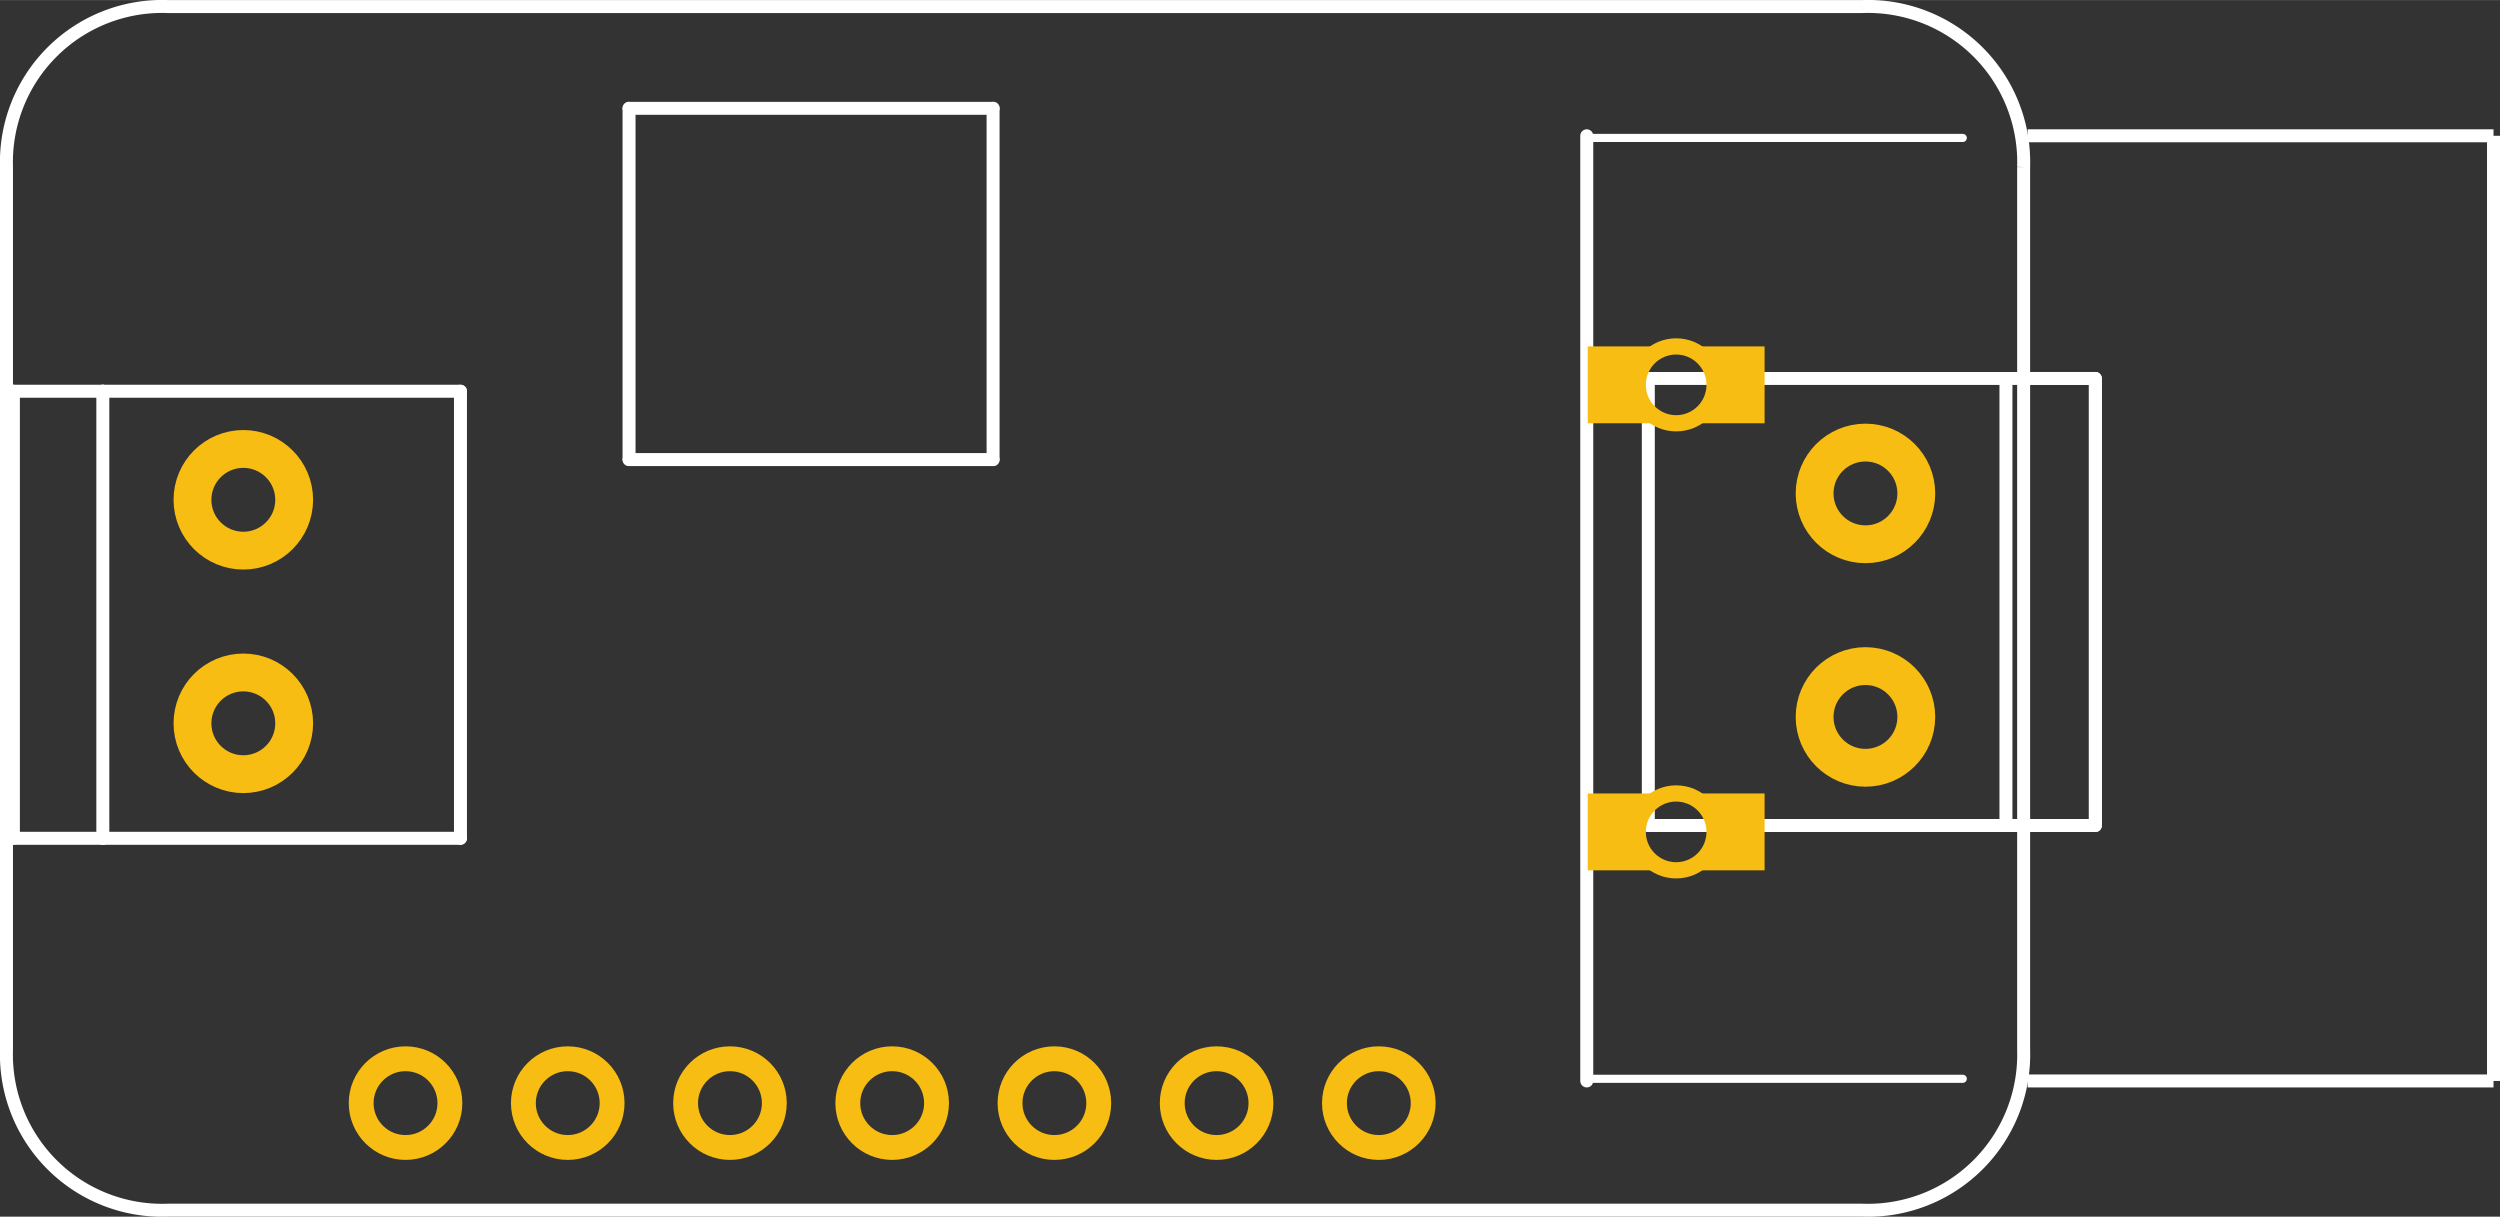 <?xml version='1.0' encoding='UTF-8' standalone='no'?>
<!-- Created with Fritzing (http://www.fritzing.org/) -->
<svg xmlns="http://www.w3.org/2000/svg"  width="1.541in" x="0in" version="1.2" y="0in" height="0.75in" viewBox="0 0 110.965 54" baseProfile="tiny">
 <rect x="0" y="0" width="110.965" height="54" fill="#333333" stroke="none"/>
 <desc >Fritzing footprint generated by brd2svg</desc>
 <g  id="silkscreen">
  <path  fill="none" stroke="white" stroke-width="0.576" d="M89.821,7.411L89.821,46.589A6.912,6.912,0,0,1,82.658,53.712L7.451,53.712A6.912,6.912,0,0,1,0.288,46.589L0.288,7.411A6.912,6.912,0,0,1,7.451,0.288L82.658,0.288A6.912,6.912,0,0,1,89.821,7.411"/>
  <g >
   <title >element:CN1</title>
   <g >
    <title >package:USB_HOST-PTH</title>
    <line  stroke="white" stroke-linecap="round" y1="6.024" x1="70.43" y2="47.976" stroke-width="0.576" x2="70.43"/>
    <line  stroke="white" stroke-linecap="round" y1="47.88" x1="70.56" y2="47.88" stroke-width="0.36" x2="87.12"/>
    <line  stroke="white" stroke-linecap="round" y1="6.12" x1="70.56" y2="6.12" stroke-width="0.36" x2="87.12"/>
   </g>
  </g>
  <g >
   <title >element:JP1</title>
   <g >
    <title >package:1X07_ROUND_70</title>
   </g>
  </g>
  <g >
   <title >element:L1</title>
   <g >
    <title >package:INDUCTOR_5X5MM_TDK_VLC5045</title>
    <line  stroke="white" stroke-linecap="round" y1="4.805" x1="27.921" y2="4.805" stroke-width="0.576" x2="44.079"/>
    <line  stroke="white" stroke-linecap="round" y1="4.805" x1="44.079" y2="20.395" stroke-width="0.576" x2="44.079"/>
    <line  stroke="white" stroke-linecap="round" y1="20.395" x1="44.079" y2="20.395" stroke-width="0.576" x2="27.921"/>
    <line  stroke="white" stroke-linecap="round" y1="20.395" x1="27.921" y2="4.805" stroke-width="0.576" x2="27.921"/>
   </g>
  </g>
  <g >
   <title >element:U$37</title>
   <g >
    <title >package:VERTERLOGO</title>
   </g>
  </g>
  <g >
   <title >element:X1</title>
   <g >
    <title >package:TERMBLOCK_1X2-3.5MM</title>
    <line  stroke="white" stroke-linecap="round" y1="17.362" x1="20.438" y2="17.362" stroke-width="0.576" x2="4.564"/>
    <line  stroke="white" stroke-linecap="round" y1="17.362" x1="4.564" y2="17.362" stroke-width="0.576" x2="0.595"/>
    <line  stroke="white" stroke-linecap="round" y1="17.362" x1="0.595" y2="37.205" stroke-width="0.576" x2="0.595"/>
    <line  stroke="white" stroke-linecap="round" y1="37.205" x1="0.595" y2="37.205" stroke-width="0.576" x2="4.564"/>
    <line  stroke="white" stroke-linecap="round" y1="37.205" x1="4.564" y2="37.205" stroke-width="0.576" x2="20.438"/>
    <line  stroke="white" stroke-linecap="round" y1="37.205" x1="20.438" y2="17.362" stroke-width="0.576" x2="20.438"/>
    <line  stroke="white" stroke-linecap="round" y1="17.362" x1="4.564" y2="37.205" stroke-width="0.576" x2="4.564"/>
   </g>
  </g>
  <g >
   <title >element:X2</title>
   <g >
    <title >package:TERMBLOCK_1X2-3.5MM</title>
    <line  stroke="white" stroke-linecap="round" y1="36.638" x1="73.162" y2="36.638" stroke-width="0.576" x2="89.036"/>
    <line  stroke="white" stroke-linecap="round" y1="36.638" x1="89.036" y2="36.638" stroke-width="0.576" x2="93.005"/>
    <line  stroke="white" stroke-linecap="round" y1="36.638" x1="93.005" y2="16.795" stroke-width="0.576" x2="93.005"/>
    <line  stroke="white" stroke-linecap="round" y1="16.795" x1="93.005" y2="16.795" stroke-width="0.576" x2="89.036"/>
    <line  stroke="white" stroke-linecap="round" y1="16.795" x1="89.036" y2="16.795" stroke-width="0.576" x2="73.162"/>
    <line  stroke="white" stroke-linecap="round" y1="16.795" x1="73.162" y2="36.638" stroke-width="0.576" x2="73.162"/>
    <line  stroke="white" stroke-linecap="round" y1="36.638" x1="89.036" y2="16.795" stroke-width="0.576" x2="89.036"/>
   </g>
  </g>
  <line  fill="none" stroke="white" fill-opacity="1" y1="47.976" x1="90" y2="47.976" stroke-width="0.576" x2="110.677"/>
  <line  fill="none" stroke="white" fill-opacity="1" y1="6.024" x1="90" y2="6.024" stroke-width="0.576" x2="110.677"/>
  <line  fill="none" stroke="white" fill-opacity="1" y1="47.976" x1="110.677" y2="6.024" stroke-width="0.576" x2="110.677"/>
  <line  fill="none" stroke="white" fill-opacity="1" y1="36.638" x1="90" y2="36.638" stroke-width="0.576" x2="93.005"/>
  <line  fill="none" stroke="white" fill-opacity="1" y1="16.795" x1="90" y2="16.795" stroke-width="0.576" x2="93.005"/>
  <line  fill="none" stroke="white" fill-opacity="1" y1="36.638" x1="93.005" y2="16.795" stroke-width="0.576" x2="93.005"/>
 </g>
 <g  id="copper1">
  <g  id="copper0">
   <circle  fill="none" cx="10.8" cy="22.181" connectorname="VIN" stroke="#F7BD13" r="2.257" id="connector61pad" stroke-width="1.679"/>
   <circle  fill="none" cx="82.8" cy="31.819" connectorname="5.0V" stroke="#F7BD13" r="2.257" id="connector63pad" stroke-width="1.679"/>
   <circle  fill="none" cx="74.398" cy="17.079" connectorname="GND" stroke="#F7BD13" r="1.706" id="connector18pad" stroke-width="0.72"/>
   <path  fill="#F7BD13" stroke="none" stroke-width="0" d="m70.473,15.372,7.85,0,0,3.413,-7.85,0,0,-3.413M72.692,17.079a1.706,1.706,0,1,0,3.413,0,1.706,1.706,0,1,0,-3.413,0z"/>
   <circle  fill="none" cx="74.398" cy="36.921" connectorname="5.0V" stroke="#F7BD13" r="1.706" id="connector21pad" stroke-width="0.72"/>
   <path  fill="#F7BD13" stroke="none" stroke-width="0" d="m70.473,35.215,7.85,0,0,3.413,-7.85,0,0,-3.413M72.692,36.921a1.706,1.706,0,1,0,3.413,0,1.706,1.706,0,1,0,-3.413,0z"/>
   <circle  fill="none" cx="18" cy="48.96" connectorname="VIN" stroke="#F7BD13" r="1.969" id="connector26pad" stroke-width="1.103"/>
   <circle  fill="none" cx="25.2" cy="48.96" connectorname="ENABLE" stroke="#F7BD13" r="1.969" id="connector27pad" stroke-width="1.103"/>
   <circle  fill="none" cx="32.4" cy="48.96" connectorname="GND" stroke="#F7BD13" r="1.969" id="connector28pad" stroke-width="1.103"/>
   <circle  fill="none" cx="39.6" cy="48.96" connectorname="PS" stroke="#F7BD13" r="1.969" id="connector29pad" stroke-width="1.103"/>
   <circle  fill="none" cx="10.8" cy="32.102" connectorname="GND" stroke="#F7BD13" r="2.257" id="connector60pad" stroke-width="1.679"/>
   <circle  fill="none" cx="46.8" cy="48.96" connectorname="PG" stroke="#F7BD13" r="1.969" id="connector30pad" stroke-width="1.103"/>
   <circle  fill="none" cx="82.8" cy="21.898" connectorname="GND" stroke="#F7BD13" r="2.257" id="connector62pad" stroke-width="1.679"/>
   <circle  fill="none" cx="54" cy="48.96" connectorname="GND" stroke="#F7BD13" r="1.969" id="connector31pad" stroke-width="1.103"/>
   <circle  fill="none" cx="61.2" cy="48.96" connectorname="5.0V" stroke="#F7BD13" r="1.969" id="connector32pad" stroke-width="1.103"/>
  </g>
 </g>
</svg>
